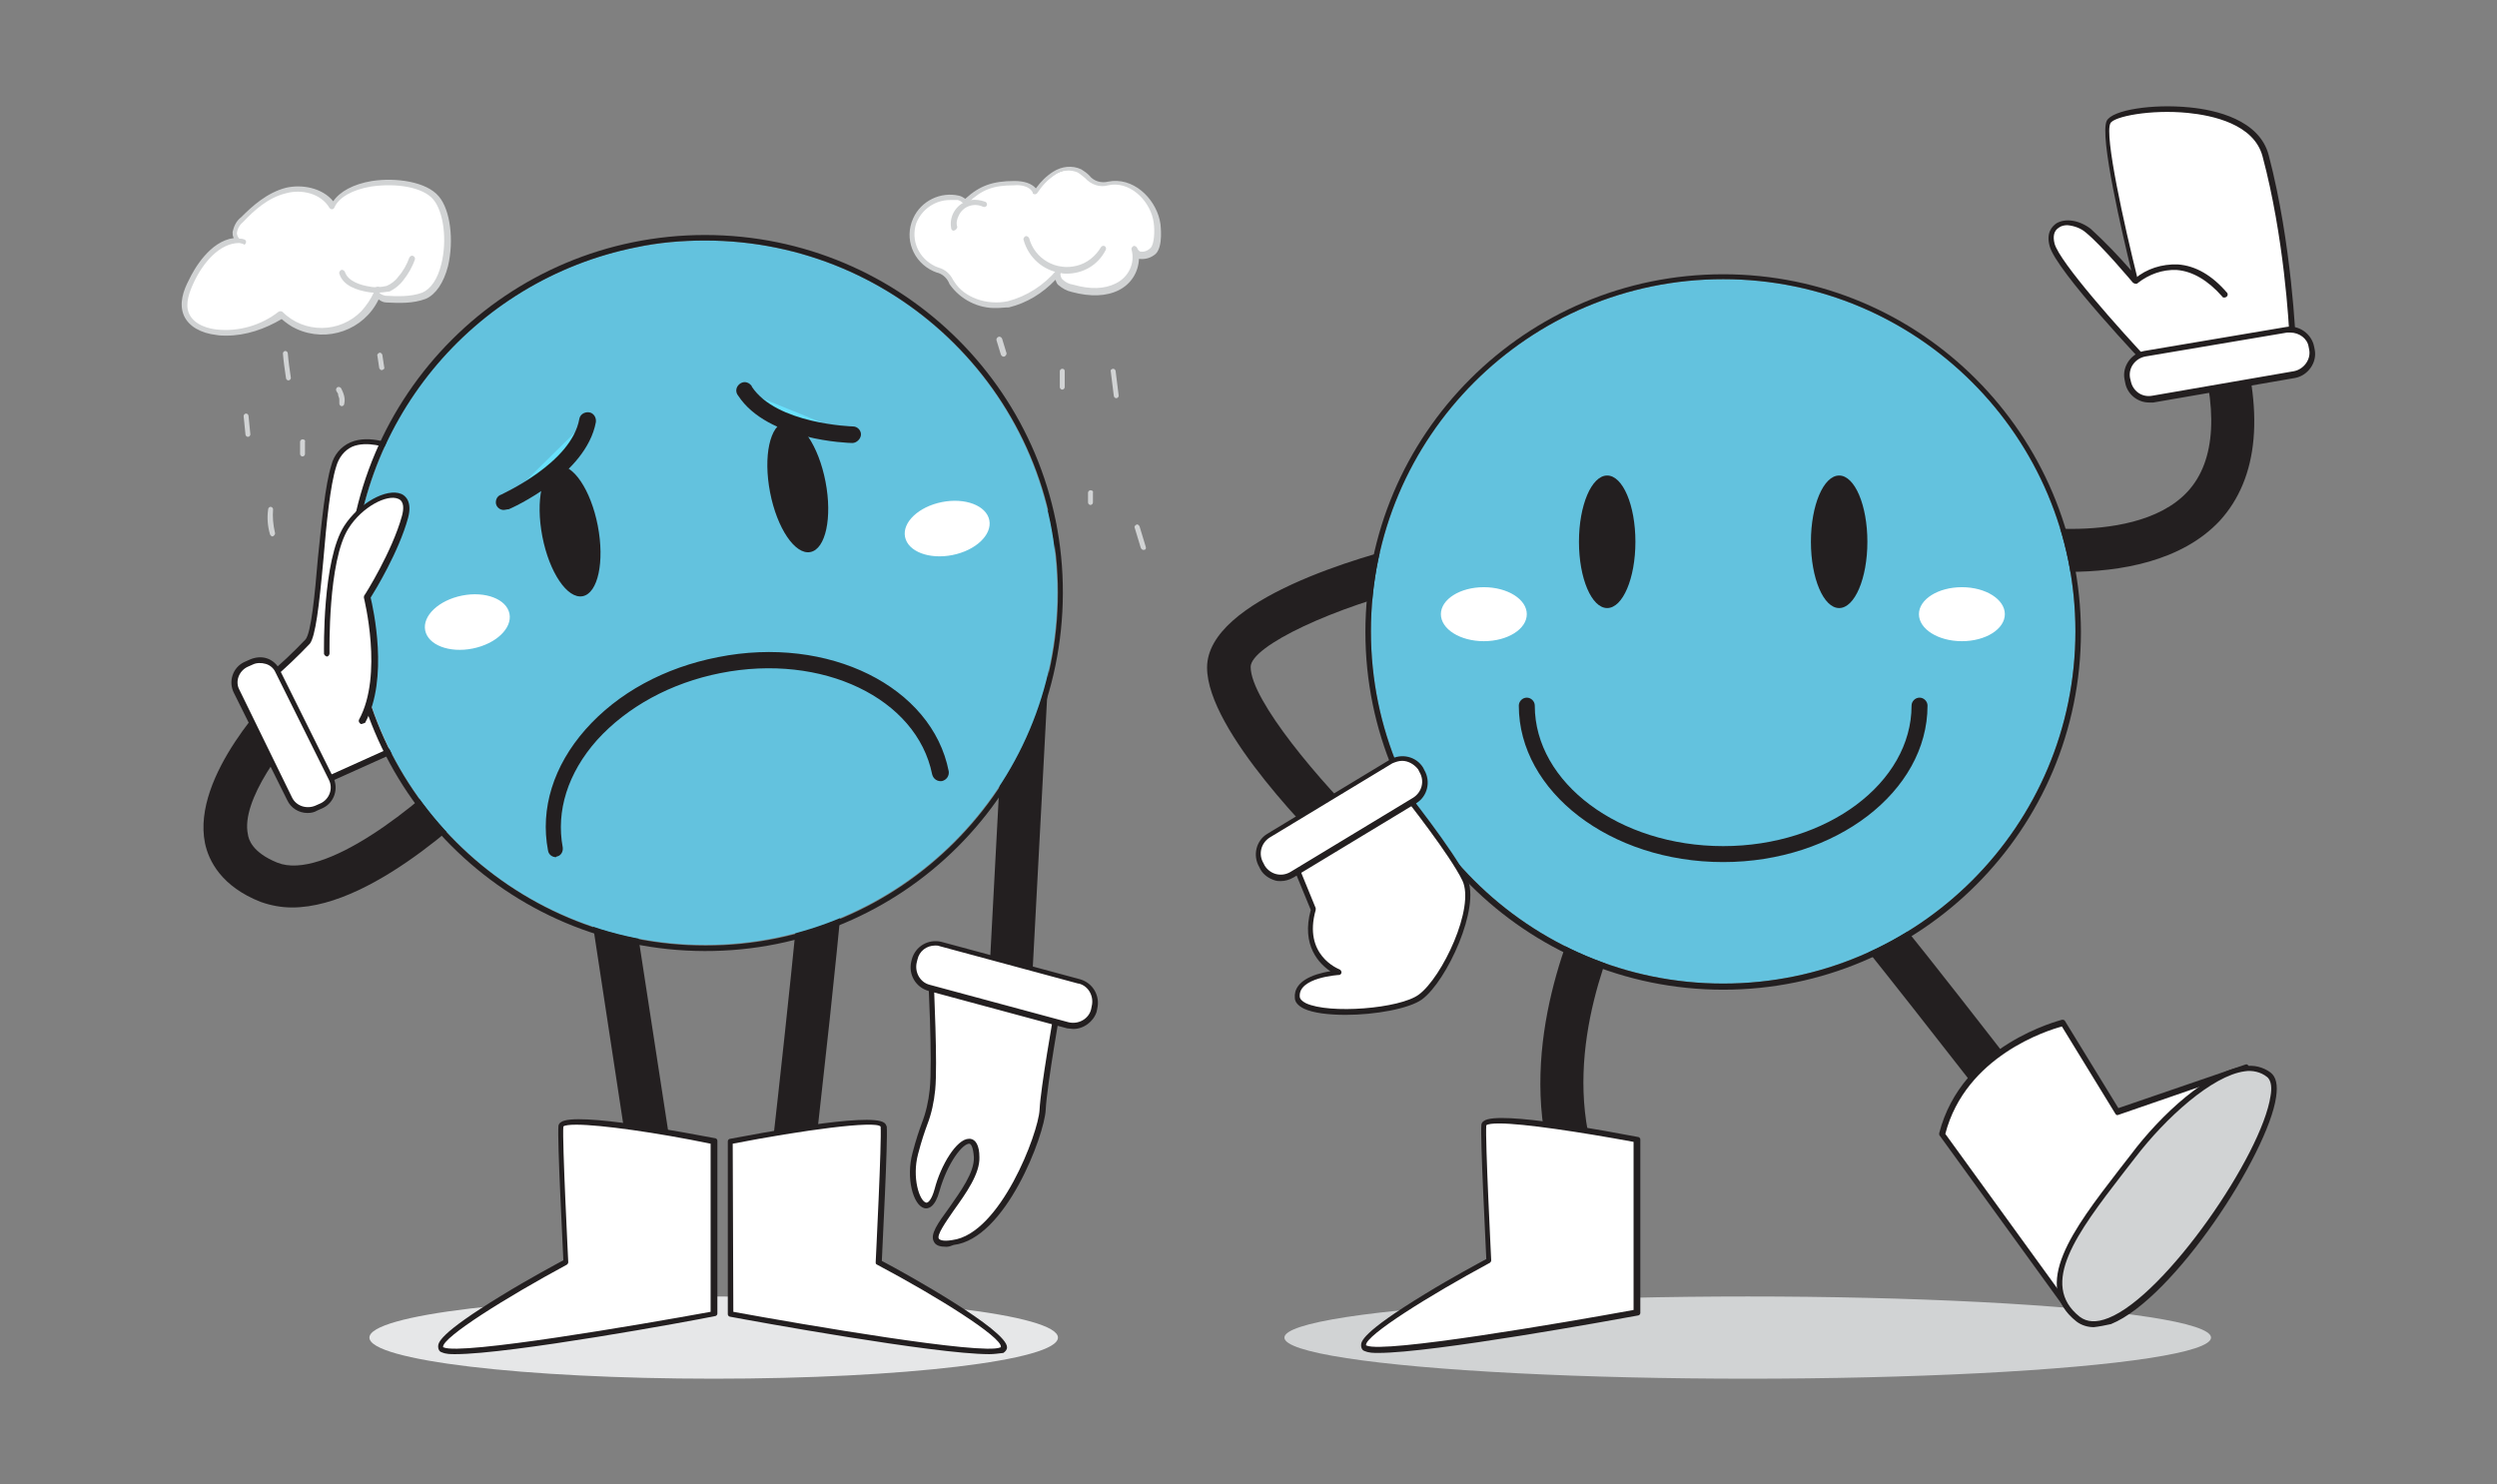 <?xml version="1.0" encoding="utf-8"?>
<!-- Generator: Adobe Illustrator 25.4.1, SVG Export Plug-In . SVG Version: 6.00 Build 0)  -->
<svg version="1.1" id="_280_smiley_face_flatline" xmlns="http://www.w3.org/2000/svg" xmlns:xlink="http://www.w3.org/1999/xlink"
	 x="0px" y="0px" viewBox="0 0 406.9 241.9" style="enable-background:new 0 0 406.9 241.9;" xml:space="preserve">
<rect x="0" y="0" width="406.9" height="241.9" fill="#808080" stroke="none"/>
<style type="text/css">
	.st0{fill:#D1D3D4;}
	.st1{fill:#231F20;}
	.st2{fill:#63C2DE;}
	.st3{fill:#FFFFFF;}
	.st4{fill:#E6E7E8;}
	.st5{fill:#68E1FD;}
</style>
<g>
	<ellipse class="st0" cx="284.8" cy="218" rx="75.5" ry="6.7"/>
	<path class="st1" d="M331.3,187.2c-1.1,0-2.1-0.5-2.8-1.4c-7.6-9.9-27.1-34.8-29.2-37c-1.5-1.3-1.6-3.5-0.3-5
		c1.2-1.3,3.1-1.6,4.6-0.6c2.1,1.4,30.2,37.9,30.4,38.2c1.2,1.5,0.9,3.7-0.7,4.9C332.8,186.9,332.1,187.2,331.3,187.2z M299.4,148.9
		c0.1,0.1,0.2,0.2,0.3,0.2C299.6,149,299.5,148.9,299.4,148.9L299.4,148.9z"/>
	<path class="st1" d="M337.1,93.2c-4.8,0-9.5-0.5-14.2-1.5c-1.9-0.4-3.1-2.3-2.6-4.2c0.4-1.9,2.3-3.1,4.2-2.6l0,0
		c4.3,0.9,8.7,1.3,13,1.3c6.1,0,14.4-1.1,19-6.1c4.6-5,5.1-13.6,1.3-25.3c-0.6-1.8,0.4-3.8,2.3-4.4c1.8-0.6,3.8,0.4,4.4,2.3
		c4.6,14.3,3.6,25.2-2.8,32.2C355.5,91.5,345.5,93.2,337.1,93.2z"/>
	<path class="st1" d="M220.7,141.5c-0.9,0-1.8-0.4-2.4-1c-3.6-3.5-21.6-21.4-21.6-31.7c0-11.2,25.8-18.3,33.7-20.2
		c1.9-0.5,3.8,0.7,4.3,2.5c0.5,1.9-0.7,3.8-2.5,4.3c0,0-0.1,0-0.1,0c-14.8,3.5-28.3,9.9-28.3,13.3c0,5.4,11.4,18.9,19.5,26.7
		c1.4,1.3,1.4,3.6,0.1,5C222.6,141.1,221.7,141.5,220.7,141.5L220.7,141.5z"/>
	<path class="st1" d="M256.1,192.1c-1.6,0-3-1.1-3.4-2.6c-5.4-19.6,3.6-39.1,6.6-45.5c0.2-0.5,0.5-1.1,0.6-1.4
		c0.4-1.9,2.3-3.1,4.2-2.6c1.5,0.3,2.6,1.6,2.7,3.1c0.1,1.1-0.2,1.8-1.2,3.9c-2.7,5.8-10.9,23.5-6.1,40.6c0.5,1.9-0.6,3.8-2.4,4.3
		C256.7,192.1,256.4,192.1,256.1,192.1L256.1,192.1z M259.8,143.8L259.8,143.8z"/>
	<circle class="st2" cx="280.8" cy="102.9" r="57.4"/>
	<path class="st1" d="M280.8,45.5c31.7,0,57.4,25.7,57.4,57.4s-25.7,57.4-57.4,57.4s-57.4-25.7-57.4-57.4c0,0,0,0,0,0
		C223.4,71.2,249.1,45.5,280.8,45.5C280.8,45.5,280.8,45.5,280.8,45.5 M280.8,44.7c-32.2,0-58.3,26.1-58.3,58.3s26.1,58.3,58.3,58.3
		s58.3-26.1,58.3-58.3C339,70.8,313,44.7,280.8,44.7z"/>
	<ellipse class="st1" cx="261.9" cy="88.3" rx="4.6" ry="10.8"/>
	<ellipse class="st1" cx="299.7" cy="88.3" rx="4.6" ry="10.8"/>
	<path class="st1" d="M280.8,140.5c-18.4,0-33.3-11.5-33.3-25.5c0-0.7,0.6-1.3,1.3-1.3c0.7,0,1.3,0.6,1.3,1.3
		c0,12.6,13.8,22.9,30.7,22.9s30.7-10.3,30.7-22.9c0-0.7,0.6-1.3,1.3-1.3s1.3,0.6,1.3,1.3C314.1,129,299.1,140.5,280.8,140.5z"/>
	<path class="st3" d="M350.5,59.7c0,0-15.1-15.9-16.1-19.8s3.2-4.5,6-2.3c2.8,2.2,7.8,8.2,7.8,8.2s-5.8-23.1-4.5-25.9
		c1.4-2.8,23-4.5,25.6,5.5c2.4,9.9,3.9,20.1,4.4,30.3L350.5,59.7z"/>
	<path class="st1" d="M350.5,60.2c-0.1,0-0.2,0-0.3-0.1c-0.6-0.6-15.2-16-16.2-20c-0.6-2.2,0.4-3.2,1.1-3.7c1.5-0.9,3.8-0.5,5.6,0.9
		c2.3,2.1,4.5,4.4,6.6,6.8c-1.4-5.8-5.2-21.9-4-24.4c0.9-1.8,7.5-2.8,13.5-2.2c4.2,0.4,11.4,2,12.9,7.8c3.8,14.5,4.4,30.3,4.4,30.4
		c0,0.2-0.1,0.4-0.4,0.5L350.5,60.2L350.5,60.2z M336.9,36.7c-0.5,0-1,0.1-1.4,0.4c-0.8,0.5-1,1.4-0.7,2.6c0.8,3,10.6,14,15.8,19.5
		l22.5-3.9c-0.1-2.5-0.9-16.7-4.4-29.8c-1.4-5.3-8.2-6.7-12.2-7.1c-6.1-0.6-12.1,0.6-12.6,1.7c-1,1.9,2.2,16.4,4.5,25.6
		c0.1,0.2,0,0.4-0.2,0.5c-0.2,0.1-0.4,0-0.6-0.1c-0.1-0.1-5-6-7.7-8.2C339.1,37.2,338,36.8,336.9,36.7z"/>
	<path class="st3" d="M349.6,57.7l23.1-4c1.9-0.3,3.7,1,4,2.9l0.1,0.5c0.3,1.9-1,3.7-2.9,4l-23.1,4c-1.9,0.3-3.7-1-4-2.9l-0.1-0.5
		C346.4,59.9,347.7,58.1,349.6,57.7z"/>
	<path class="st1" d="M350.2,65.6c-1.9,0-3.6-1.4-3.9-3.3l-0.1-0.5c-0.4-2.1,1.1-4.2,3.2-4.6c0,0,0,0,0,0l23.1-3.9
		c2.1-0.4,4.2,1.1,4.6,3.2c0,0,0,0,0,0l0.1,0.5c0.4,2.1-1.1,4.2-3.2,4.6c0,0,0,0,0,0l-23.1,4C350.7,65.6,350.4,65.6,350.2,65.6z
		 M373.2,54.2c-0.2,0-0.3,0-0.5,0l-23.1,3.9c-1.6,0.3-2.8,1.8-2.5,3.5c0,0,0,0,0,0l0.1,0.4c0.3,1.7,1.8,2.8,3.5,2.5c0,0,0,0,0,0
		l23.1-4l0,0c1.6-0.3,2.8-1.9,2.5-3.5l-0.1-0.5C376,55.2,374.7,54.2,373.2,54.2L373.2,54.2z"/>
	<path class="st1" d="M362.4,48.5c-0.1,0-0.3-0.1-0.3-0.2c-2.3-2.6-4.8-4.1-7.4-4.3c-2.3-0.1-4.5,0.7-6.3,2.1
		c-0.2,0.2-0.5,0.2-0.6,0s-0.2-0.5,0-0.6c0,0,0,0,0.1-0.1c1.9-1.6,4.4-2.4,7-2.3c2.9,0.2,5.6,1.8,8,4.6c0.2,0.2,0.1,0.5,0,0.6
		c0,0,0,0,0,0C362.7,48.5,362.5,48.5,362.4,48.5z"/>
	<path class="st3" d="M228.3,128.5c0,0,8.3,10.3,10.5,14.9c2.2,4.6-3.4,16.3-7.3,19.1c-3.8,2.8-19.9,3.6-20.2,0s6.8-4,6.8-4
		s-6.4-2.4-4.2-10.3l-4.4-10.9L228.3,128.5z"/>
	<path class="st1" d="M219.3,165.4c-2.8,0-5.3-0.3-6.8-1c-1-0.5-1.5-1.1-1.5-1.8c-0.1-1.2,0.5-2.8,3.6-3.8c0.7-0.2,1.4-0.4,2.2-0.5
		c-1.8-1.2-4.8-4.2-3.2-10l-4.4-10.7c-0.1-0.2,0-0.5,0.2-0.6l18.7-8.9c0.2-0.1,0.4,0,0.5,0.1c0.3,0.4,8.3,10.4,10.5,15
		c2.2,4.6-3.3,16.7-7.4,19.7C229.6,164.4,224.1,165.4,219.3,165.4z M210.1,137.5l4.3,10.5c0,0.1,0,0.2,0,0.3
		c-2.1,7.4,3.7,9.6,3.9,9.7c0.2,0.1,0.3,0.3,0.3,0.5c0,0.2-0.2,0.4-0.4,0.4c-0.1,0-6.6,0.4-6.4,3.5c0,0.4,0.4,0.8,1,1.1
		c3.8,1.8,15.3,0.9,18.4-1.4c3.8-2.8,9.2-14.2,7.1-18.6c-2-4.1-8.9-12.9-10.2-14.5L210.1,137.5z"/>
	<path class="st3" d="M206.6,136.2l20-12.1c1.7-1,3.8-0.5,4.8,1.2l0.2,0.4c1,1.7,0.5,3.8-1.2,4.8l-20,12.1c-1.7,1-3.8,0.5-4.8-1.2
		l-0.2-0.4C204.4,139.3,204.9,137.2,206.6,136.2z"/>
	<path class="st1" d="M208.7,143.6c-0.3,0-0.6,0-0.9-0.1c-1-0.3-1.9-0.9-2.4-1.8l-0.2-0.4c-1.1-1.9-0.5-4.3,1.3-5.4l20-12.1
		c1.9-1.1,4.3-0.5,5.4,1.3c0,0,0,0,0,0l0.2,0.4c1.1,1.9,0.5,4.3-1.3,5.4c0,0,0,0,0,0l-20,12.1C210.1,143.4,209.4,143.6,208.7,143.6z
		 M228.5,124c-0.6,0-1.1,0.2-1.6,0.4l-20,12.1c-1.4,0.9-1.9,2.7-1,4.2l0.2,0.4c0.9,1.4,2.7,1.9,4.2,1l20-12.1l0,0
		c1.4-0.9,1.9-2.7,1-4.2l-0.2-0.4C230.5,124.6,229.5,124,228.5,124L228.5,124z"/>
	<path class="st3" d="M266.7,185.8c0,0-24.7-4.8-24.9-2.4c-0.2,2.4,0.8,22.2,0.8,22.2s-23.7,12.7-20,14.3c3.6,1.6,44.2-5.9,44.2-5.9
		V185.8z"/>
	<path class="st1" d="M224.6,220.5c-0.8,0-1.5,0-2.2-0.3c-0.4-0.1-0.6-0.5-0.6-0.9c0-0.6-0.1-2,10.4-8.4c4.4-2.7,8.9-5.1,10-5.7
		c-0.1-2.5-1-19.7-0.8-21.9c0-0.2,0.2-0.5,0.4-0.6c2.3-1.8,21.3,1.9,25.1,2.6c0.2,0,0.4,0.2,0.4,0.4V214c0,0.2-0.2,0.4-0.4,0.4
		C263.1,215.1,233.5,220.5,224.6,220.5z M244.3,183.1c-1.1,0-1.9,0.1-2.1,0.3c-0.2,2.3,0.8,21.8,0.8,22c0,0.2-0.1,0.3-0.2,0.4
		c-10,5.4-20.2,11.8-20.2,13.4c0,0,0,0.1,0.1,0.1c2.8,1.3,32-3.7,43.5-5.8v-27.4C257.5,184.5,248.3,183.1,244.3,183.1z"/>
	<path class="st3" d="M336.1,166.8c0,0-16,3.7-19.6,18.1l21,29l28.5-39.8l-21,7.2L336.1,166.8z"/>
	<path class="st1" d="M337.5,214.3c-0.1,0-0.3-0.1-0.4-0.2l-21-29c-0.1-0.1-0.1-0.2-0.1-0.4c3.7-14.5,19.8-18.4,20-18.5
		c0.2,0,0.4,0,0.5,0.2l8.7,14.2l20.7-7.1c0.2-0.1,0.4,0,0.5,0.2c0.1,0.2,0.1,0.4,0,0.5l-28.5,39.8
		C337.8,214.3,337.6,214.3,337.5,214.3L337.5,214.3z M317,184.8l20.5,28.3l27.4-38.2l-19.7,6.8c-0.2,0.1-0.4,0-0.5-0.2l-8.7-14.2
		C333.7,167.9,320.3,172.1,317,184.8z"/>
	<path class="st0" d="M338.7,215c-7.8-6.1,0.8-15.8,8.9-26.7c5.9-7.8,16.8-17.4,22-13.2C375.7,179.8,347.9,222.2,338.7,215z"/>
	<path class="st1" d="M341.2,216.3c-1,0-2-0.3-2.8-0.9l0,0c-7.5-5.9-0.6-15,6.8-24.6c0.7-0.9,1.4-1.8,2.1-2.7
		c4.8-6.4,12.6-13.6,18.4-14.3c1.5-0.3,3.1,0.1,4.3,1c0.9,0.7,1.2,2,0.9,4c-1.3,9.2-16.6,32.8-26.9,37
		C343.1,216,342.1,216.2,341.2,216.3z M338.9,214.6c1.2,0.9,2.7,1,4.7,0.2c9.3-3.7,25-26.6,26.4-36.2c0.2-1.1,0.2-2.5-0.6-3.1
		c-1-0.8-2.4-1.1-3.6-0.9c-5.3,0.7-12.9,7.6-17.8,14l-2.1,2.7C338.5,200.9,332.2,209.3,338.9,214.6L338.9,214.6z"/>
	<ellipse class="st3" cx="241.8" cy="100.1" rx="7" ry="4.4"/>
	<ellipse class="st3" cx="319.7" cy="100.1" rx="7" ry="4.4"/>
</g>
<g>
	<path class="st1" d="M163.7,181.6h-0.2c-1.9-0.1-3.4-1.8-3.3-3.7l4.9-92.2c0.1-1.9,1.8-3.4,3.7-3.3c1.9,0.1,3.4,1.8,3.3,3.7l0,0
		l-4.9,92.2C167.1,180.1,165.5,181.6,163.7,181.6z"/>
	<path class="st1" d="M47.6,147.9c-1.7,0-3.4-0.3-5.1-0.9c-6.4-2.5-8.5-6.7-9.1-9.6c-2.2-11,11.1-24.4,12.6-25.9
		c1.4-1.4,3.6-1.4,5-0.1c1.4,1.4,1.4,3.6,0.1,5c0,0-0.1,0.1-0.1,0.1c-4.7,4.6-11.8,14-10.6,19.5c0.1,0.7,0.6,2.9,4.8,4.6
		c7.5,3,22.9-9.1,30.8-17.4c1.4-1.3,3.6-1.3,5,0.1c1.3,1.3,1.3,3.4,0.1,4.7C78.8,130.2,61.5,147.9,47.6,147.9z"/>
	<path class="st3" d="M64.4,73.1c0,0-7.9-3.8-9.9,2.9c-2,6.6-2.4,26.4-4.3,28.7c-2,2.1-4.1,4.1-6.3,6l8.5,16.9l18.9-8.5
		C71.2,119,64.6,82.2,64.4,73.1z"/>
	<path class="st1" d="M52.3,127.9c-0.2,0-0.3-0.1-0.4-0.3l-8.5-16.9c-0.1-0.2,0-0.4,0.1-0.6c2.2-1.8,4.3-3.8,6.3-5.9
		c0.9-1.1,1.5-7.2,2-13.2C52.4,85.2,53,79,54,75.8c0.4-1.6,1.5-3,3.1-3.7c3.2-1.4,7.3,0.5,7.5,0.6c0.1,0.1,0.2,0.2,0.3,0.4
		c0.3,9,6.8,45.5,6.8,45.9c0,0.2-0.1,0.4-0.3,0.5l-18.9,8.5C52.4,127.9,52.4,127.9,52.3,127.9z M44.4,110.7l8.1,16.2l18.2-8.2
		c-0.7-3.7-6.4-36.3-6.8-45.4c-0.9-0.4-4.1-1.5-6.5-0.5c-1.3,0.6-2.2,1.8-2.6,3.2c-1,3.1-1.6,9.3-2.1,15.2
		c-0.7,7.7-1.3,12.5-2.2,13.7C48.6,106.9,46.5,108.9,44.4,110.7L44.4,110.7z"/>
	<path class="st1" d="M107.3,200.9c-1.7,0-3.2-1.2-3.5-3l-11-72.2c-0.3-1.9,1-3.7,2.9-4c1.9-0.3,3.7,1,4,2.9l11.1,72.2
		c0.3,1.9-1,3.7-2.9,4c0,0,0,0,0,0C107.7,200.9,107.5,200.9,107.3,200.9z"/>
	<path class="st1" d="M128.2,200.9h-0.4c-1.9-0.2-3.3-2-3.1-3.9c0,0,0,0,0,0c2.6-22.3,6.5-58.6,6.4-63c-0.4-1.9,0.7-3.8,2.6-4.2
		c1.4-0.3,2.9,0.2,3.7,1.4c1,1.5,1.3,1.9-2.2,35c-1.7,15.7-3.5,31.5-3.5,31.6C131.5,199.6,130,200.9,128.2,200.9z M131.6,135.2
		L131.6,135.2z"/>
	<ellipse class="st4" cx="116.3" cy="218" rx="56.1" ry="6.7"/>
	<circle class="st2" cx="114.9" cy="96.6" r="57.4"/>
	<path class="st1" d="M114.9,39.2c31.7,0,57.5,25.7,57.5,57.4c0,31.7-25.7,57.5-57.4,57.5c-31.7,0-57.5-25.7-57.5-57.4
		c0-27.4,19.3-51,46.2-56.4C107.4,39.5,111.2,39.2,114.9,39.2 M114.9,38.3L114.9,38.3c-32.2,0-58.3,26-58.4,58.3
		c0,32.2,26,58.3,58.3,58.4s58.3-26,58.4-58.3S147.1,38.3,114.9,38.3z"/>
	<ellipse transform="matrix(0.982 -0.19 0.19 0.982 -14.767 19.271)" class="st1" cx="92.9" cy="86.5" rx="4.6" ry="10.8"/>
	<ellipse transform="matrix(0.982 -0.19 0.19 0.982 -12.724 26.194)" class="st1" cx="130" cy="79.3" rx="4.6" ry="10.8"/>
	<path class="st1" d="M90.6,139.7c-0.6,0-1.2-0.4-1.3-1.1c-1.3-6.8,0.9-13.8,6.1-19.7c5.3-6,12.9-10.1,21.6-11.8
		c18-3.6,34.9,4.8,37.6,18.6c0.1,0.7-0.3,1.4-1.1,1.6c-0.7,0.1-1.4-0.3-1.6-1.1c-2.5-12.4-17.9-19.8-34.5-16.5
		c-8.1,1.6-15.2,5.5-20.1,10.9c-4.8,5.4-6.7,11.6-5.6,17.5c0.1,0.7-0.3,1.4-1,1.5L90.6,139.7z"/>
	<path class="st3" d="M45.2,109.4l8.7,17.6c0.8,1.6,0.1,3.6-1.5,4.4l-0.9,0.4c-1.6,0.8-3.6,0.1-4.4-1.5l-8.7-17.6
		c-0.8-1.6-0.1-3.6,1.5-4.4l0.9-0.4C42.4,107.1,44.4,107.8,45.2,109.4z"/>
	<path class="st1" d="M50.1,132.5c-1.4,0-2.7-0.8-3.3-2.1l0,0l-8.7-17.5c-0.9-1.8-0.2-4.1,1.7-5c0,0,0,0,0,0l0.9-0.4
		c0.9-0.4,1.9-0.5,2.8-0.2c0.9,0.3,1.7,1,2.1,1.9l8.7,17.5c0.9,1.8,0.2,4.1-1.7,5c0,0,0,0,0,0l-0.9,0.4
		C51.2,132.4,50.7,132.5,50.1,132.5z M47.6,130c0.7,1.4,2.4,1.9,3.8,1.3l0.9-0.4c1.4-0.7,2-2.4,1.3-3.8l-8.7-17.5
		c-0.3-0.7-0.9-1.2-1.6-1.4c-0.7-0.2-1.5-0.2-2.1,0.1l-0.9,0.4c-1.4,0.7-2,2.4-1.3,3.7c0,0,0,0,0,0L47.6,130z"/>
	<ellipse transform="matrix(0.981 -0.195 0.195 0.981 -18.273 16.75)" class="st3" cx="76.1" cy="101.4" rx="7" ry="4.4"/>
	<ellipse transform="matrix(0.981 -0.195 0.195 0.981 -13.829 31.671)" class="st3" cx="154.3" cy="86.2" rx="7" ry="4.4"/>
	<path class="st5" d="M82.2,81.8c0,0,12-5.3,13.5-13.3"/>
	<path class="st1" d="M82.2,83.1c-0.7,0.1-1.4-0.5-1.4-1.2c0-0.6,0.3-1.1,0.9-1.3c0.1-0.1,11.4-5.1,12.7-12.3
		c0.1-0.7,0.8-1.2,1.6-1.1c0.7,0.1,1.2,0.8,1.1,1.6c-1.6,8.6-13.7,14-14.2,14.2C82.6,83,82.4,83.1,82.2,83.1z"/>
	<path class="st5" d="M138.9,70.9c0,0-13.1-0.3-17.5-7.1"/>
	<path class="st1" d="M138.9,72.2L138.9,72.2c-0.6,0-13.8-0.4-18.6-7.7c-0.5-0.6-0.4-1.4,0.2-1.9c0.6-0.5,1.4-0.4,1.9,0.2
		c0.1,0.1,0.1,0.1,0.1,0.2c4,6.1,16.3,6.5,16.5,6.5c0.7,0,1.3,0.6,1.3,1.3S139.6,72.2,138.9,72.2L138.9,72.2z"/>
	<path class="st3" d="M53.1,106.5c0,0-0.3-15.1,3.2-20.6s11.2-7.5,9.5-1.6c-1.6,5.9-6.1,13-6.1,13s3.3,12.7-0.8,20.2"/>
	<path class="st1" d="M58.9,118c-0.1,0-0.2,0-0.2-0.1c-0.2-0.1-0.3-0.4-0.2-0.6c4-7.3,0.8-19.8,0.8-19.9c0-0.1,0-0.3,0.1-0.4
		c0.1-0.1,4.5-7.1,6.1-12.9c0.3-1.1,0.4-2.4-0.6-2.8c-1.8-0.8-5.9,1.3-8.1,4.8c-3.4,5.3-3.1,20.2-3.1,20.4c0,0.2-0.2,0.5-0.4,0.5
		c0,0,0,0,0,0l0,0c-0.2,0-0.4-0.2-0.5-0.4c0-0.6-0.3-15.3,3.3-20.9c2.4-3.7,6.9-6.2,9.3-5.2c0.7,0.3,1.8,1.3,1.1,3.9
		c-1.5,5.5-5.4,11.9-6.1,13c0.4,1.7,3,13.2-0.9,20.4C59.2,117.9,59,118,58.9,118z"/>
	<path class="st3" d="M172.5,163.4c0,0-2.4,13.5-2.6,17.7c-0.2,4.2-6.5,20.6-14.6,21.6s4.1-8.1,3.9-14c-0.2-5.9-4.8-0.7-6.5,5.5
		c-1.7,6.2-5-0.3-3.5-6c1.5-5.7,2.3-5.8,2.8-10.5c0.5-4.7-0.3-19.7-0.3-19.7L172.5,163.4z"/>
	<path class="st1" d="M154.2,203.2c-1,0-1.7-0.2-2-0.8c-0.7-1.2,0.6-3,2.5-5.6c1.8-2.6,4.1-5.7,4-8.2c-0.1-1.5-0.4-2.1-0.7-2.2
		c-1.1-0.1-3.6,3.1-4.9,7.7c-0.7,2.6-1.8,3-2.5,2.8c-1.8-0.5-3-4.9-1.9-9c0.6-2.3,1.1-3.7,1.5-4.8c0.7-1.8,1.1-3.6,1.3-5.5
		c0.5-4.6-0.3-19.5-0.3-19.7c0-0.1,0.1-0.3,0.2-0.4c0.1-0.1,0.3-0.1,0.4-0.1l20.9,5.4c0.2,0.1,0.4,0.3,0.3,0.5
		c0,0.1-2.4,13.5-2.6,17.6c-0.2,4.1-6.5,21-15,22C154.9,203.1,154.6,203.2,154.2,203.2z M157.9,185.6h0.2c0.9,0.1,1.5,1.1,1.5,3
		c0.1,2.7-2.2,5.9-4.2,8.7c-1.3,1.9-2.8,4-2.4,4.6c0.1,0.1,0.5,0.5,2.2,0.2c7.8-1,14-17.4,14.2-21.2s2.2-15,2.6-17.3l-19.9-5.2
		c0.1,2.9,0.7,15,0.3,19.2c-0.2,2-0.6,3.9-1.3,5.7c-0.4,1.1-0.9,2.5-1.5,4.8c-1,3.8,0.2,7.6,1.3,7.9c0.3,0.1,0.9-0.4,1.4-2.2
		C153.3,189.9,155.9,185.6,157.9,185.6z"/>
	<path class="st3" d="M173.9,167.1l-22.6-6.1c-1.9-0.5-3-2.4-2.5-4.3l0.1-0.4c0.5-1.9,2.4-3,4.3-2.5l22.6,6.1c1.9,0.5,3,2.4,2.5,4.3
		l-0.1,0.4C177.7,166.5,175.8,167.6,173.9,167.1z"/>
	<path class="st1" d="M174.9,167.7c-0.3,0-0.7-0.1-1-0.1l-22.6-6.1c-2.1-0.6-3.3-2.7-2.8-4.8l0.1-0.4c0.6-2.1,2.7-3.3,4.8-2.8l0,0
		l22.6,6.1c2.1,0.6,3.3,2.7,2.8,4.8c0,0,0,0,0,0l-0.1,0.5C178.2,166.5,176.6,167.7,174.9,167.7L174.9,167.7z M152.4,154.1
		c-1.4,0-2.6,0.9-2.9,2.3l-0.1,0.4c-0.4,1.6,0.5,3.3,2.1,3.7c0,0,0,0,0,0l22.6,6.1c1.6,0.4,3.3-0.5,3.7-2.1c0,0,0,0,0,0l0.1-0.5
		c0.4-1.6-0.5-3.3-2.1-3.7c0,0,0,0-0.1,0l-22.6-6.1C152.9,154.1,152.6,154.1,152.4,154.1L152.4,154.1z"/>
	<path class="st3" d="M116.3,186c0,0-24.7-4.8-24.9-2.4c-0.2,2.4,0.8,22.2,0.8,22.2s-23.7,12.7-20,14.3c3.6,1.6,44.2-5.9,44.2-5.9
		V186z"/>
	<path class="st1" d="M74.2,220.7c-0.8,0-1.5,0-2.2-0.3c-0.4-0.1-0.6-0.5-0.6-0.9c0-0.6-0.1-2,10.4-8.4c4.4-2.7,8.9-5.1,10-5.7
		c-0.1-2.5-1-19.6-0.8-21.9c0-0.2,0.2-0.5,0.4-0.6c2.3-1.8,21.3,1.9,25.1,2.6c0.2,0,0.4,0.2,0.4,0.4v28.2c0,0.2-0.2,0.4-0.4,0.4
		C112.7,215.3,83.1,220.7,74.2,220.7z M93.9,183.3c-1.1,0-1.9,0.1-2.1,0.3c-0.2,2.3,0.8,21.9,0.8,22.1c0,0.2-0.1,0.3-0.2,0.4
		c-10,5.4-20.2,11.8-20.2,13.4c0,0,0,0.1,0.1,0.1c2.8,1.3,32-3.7,43.5-5.8v-27.4C107.1,184.6,97.9,183.3,93.9,183.3L93.9,183.3z"/>
	<path class="st3" d="M119,186c0,0,24.7-4.8,24.9-2.4s-0.8,22.2-0.8,22.2s23.7,12.7,20,14.3c-3.6,1.6-44.2-5.9-44.2-5.9V186z"/>
	<path class="st1" d="M161.2,220.7c-8.9,0-38.5-5.4-42.2-6.1c-0.2,0-0.4-0.2-0.4-0.4V186c0-0.2,0.2-0.4,0.4-0.4
		c3.8-0.7,22.8-4.4,25.1-2.6c0.2,0.1,0.3,0.4,0.4,0.6c0.2,2.3-0.7,19.4-0.8,21.9c4,2.1,20.5,11.3,20.4,14.1c0,0.4-0.3,0.7-0.6,0.9
		C162.7,220.6,161.9,220.7,161.2,220.7z M119.5,213.8c11.5,2.1,40.7,7.1,43.5,5.8c0.1,0,0.1-0.1,0.1-0.1c0.1-1.6-10.2-8.1-20.2-13.4
		c-0.2-0.1-0.2-0.2-0.2-0.4c0-0.2,1-19.7,0.8-22.1c-0.9-1-12.8,0.6-24.1,2.8L119.5,213.8z"/>
	<path class="st3" d="M54.3,33.6c-1.4-2.5-4.8-3.3-7.6-2.6c-2.8,0.7-5.1,2.6-7.1,4.7c-0.7,0.5-1.1,1.3-1.3,2.1
		c-0.1,0.9,0.8,1.8,1.6,1.5c-3.8-0.7-7,3-8.7,6.5c-0.9,1.8-1.6,3.8-0.8,5.5c0.8,1.7,2.9,2.6,4.9,2.8c3.7,0.4,7.5-0.7,10.4-3
		c3.8,3.7,9.9,3.6,13.6-0.2c1-1,1.8-2.3,2.2-3.7c-0.7,0.5,0.4,1.4,1.3,1.4c2.1,0.1,4.3,0.2,6.2-0.5c4.4-1.8,5-12.4,2-15.9
		C68,28.5,56.3,28.7,54.3,33.6z"/>
	<path class="st0" d="M36.9,54.7c-0.5,0-1.1,0-1.6-0.1c-2.6-0.3-4.5-1.4-5.3-3.1c-0.9-2-0.1-4.2,0.8-5.9c0.8-1.7,3.4-6.3,7.3-6.8
		c-0.2-0.3-0.2-0.7-0.2-1c0.2-0.9,0.6-1.8,1.4-2.4c1.8-1.8,4.2-4,7.3-4.8c2.6-0.6,5.9,0,7.7,2.2c1.1-1.6,3.3-2.8,6.3-3.3
		c3.9-0.6,8.9,0.1,10.9,2.5c1.9,2.2,2.5,7.2,1.5,11.4c-0.7,2.7-2,4.6-3.6,5.3c-2.1,0.8-4.4,0.7-6.4,0.6c-0.5,0-0.9-0.2-1.3-0.5
		c-2.4,5-8.4,7.1-13.4,4.8c-0.9-0.4-1.7-1-2.4-1.6C43.2,53.6,40.1,54.7,36.9,54.7z M39,39.6c-3.2,0-5.9,3.2-7.4,6.4
		c-0.7,1.5-1.5,3.5-0.8,5.1c0.9,2,3.5,2.5,4.5,2.6c3.6,0.4,7.3-0.7,10.1-2.9c0.2-0.1,0.4-0.1,0.6,0c3.6,3.6,9.4,3.5,12.9-0.1
		c0.8-0.9,1.5-1.9,2-3c0-0.4,0.1-0.7,0.4-0.9c0.2-0.1,0.4-0.1,0.5,0c0.2,0.1,0.2,0.3,0.1,0.5c0,0.1-0.1,0.2-0.1,0.4
		c0.3,0.3,0.6,0.4,1,0.5c1.9,0.1,4.1,0.2,6-0.5c1.4-0.6,2.5-2.2,3.1-4.6c1-3.9,0.4-8.6-1.3-10.6c-1.7-2-6-2.7-10.1-2.1
		c-3.1,0.5-5.3,1.8-6,3.4c-0.1,0.2-0.2,0.3-0.4,0.3c-0.2,0-0.3-0.1-0.4-0.2c-1.4-2.4-4.6-3.1-7.1-2.4c-2.9,0.7-5.2,2.8-6.9,4.6
		c-0.6,0.5-1,1.1-1.1,1.9c0,0.3,0.2,0.7,0.4,0.9l0,0c0.2,0,0.5,0,0.7,0.1c0.2,0,0.4,0.2,0.4,0.4c0,0.2-0.1,0.4-0.3,0.5
		C39.7,39.7,39.3,39.7,39,39.6L39,39.6z"/>
	<path class="st0" d="M61.5,47.7c-0.5,0-1,0-1.5-0.1c-1.8-0.3-4.1-1-4.7-3c-0.1-0.2,0.1-0.5,0.3-0.6c0.2-0.1,0.5,0.1,0.6,0.3
		c0.5,1.6,2.7,2.2,4,2.4c0.9,0.2,1.9,0.1,2.8-0.1c0.7-0.3,1.4-0.8,1.9-1.5c0.8-0.9,1.4-2,1.8-3.1c0.1-0.2,0.3-0.4,0.6-0.3
		c0.2,0.1,0.4,0.3,0.3,0.6c-0.4,1.2-1.1,2.4-1.9,3.4c-0.6,0.8-1.4,1.4-2.2,1.8C62.7,47.6,62.1,47.7,61.5,47.7z"/>
	<path class="st3" d="M156.2,32.3c-3.3-0.7-6.5,1.3-7.3,4.6c-0.6,2.7,0.7,5.6,3.3,6.8c0.7,0.2,1.4,0.5,1.9,1c0.4,0.4,0.7,0.9,1,1.4
		c1.8,2.9,5.8,4.1,9.2,3.4c3.4-0.7,6.3-3,8.6-5.6c-0.6,0.5-0.6,1.5-0.1,2.1c0.6,0.6,1.3,1,2.1,1.1c2.4,0.6,5.1,0.9,7.3-0.3
		c2.3-1.1,3.5-3.6,2.9-6c0.4,1.5,2.3,0.9,3,0.2c0.9-0.9,0.8-3.4,0.6-4.5c-0.4-3.4-3.6-6.9-7.3-6.6c-0.7,0.1-1.5,0.2-2.2,0.1
		c-1.2-0.3-2-1.5-3.1-2c-1.4-0.6-2.9-0.4-4.2,0.4c-1.2,0.8-2.3,1.9-3.1,3.1c-0.5-1.2-2.1-1.5-3.5-1.5c-3.5,0-5.5,0.8-7.9,3
		C157,32.7,156.6,32.5,156.2,32.3z"/>
	<path class="st0" d="M162.4,50.2c-3,0.1-5.9-1.4-7.6-3.8c-0.1-0.1-0.1-0.2-0.2-0.4c-0.4-0.8-1.1-1.4-2-1.6l-0.5-0.2
		c-3.3-1.5-4.8-5.3-3.3-8.6c1.3-2.9,4.5-4.4,7.5-3.7l0,0c0.4,0.1,0.7,0.3,1,0.5l0,0c2.3-2.1,4.4-2.9,8-2.9c1.6,0,2.8,0.4,3.5,1.2
		c0.8-1.1,1.7-2,2.8-2.7c1.4-0.9,3.1-1.1,4.6-0.4c0.5,0.3,0.9,0.6,1.3,1c0.7,0.9,1.9,1.3,3.1,1l0.7-0.1c4-0.3,7.3,3.4,7.8,7
		c0,0.1,0.5,3.7-0.8,4.9c-0.7,0.6-1.6,0.9-2.6,0.8h-0.1c-0.1,2.2-1.3,4.1-3.3,5.1c-2,1-4.6,1.1-7.6,0.3c-0.9-0.2-1.6-0.6-2.3-1.2
		c-0.2-0.2-0.3-0.5-0.4-0.8c-2.1,2.2-4.7,3.8-7.6,4.5C163.7,50.1,163.1,50.2,162.4,50.2z M154.8,32.6c-2.4,0-4.6,1.5-5.5,3.8
		c-0.9,2.8,0.4,5.7,3.1,7l0.5,0.2c1.1,0.3,1.9,1,2.4,2l0.2,0.3c1.6,2.6,5.3,3.9,8.7,3.2c3.1-0.8,5.9-2.6,8-5.1
		c0.1-0.2,0.3-0.3,0.4-0.5c0.2-0.1,0.5-0.1,0.6,0.1c0.1,0.2,0.1,0.4,0,0.5l-0.3,0.3c0,0.1-0.1,0.2-0.1,0.2c0,0.3,0.1,0.7,0.3,0.9
		c0.5,0.5,1.1,0.8,1.8,0.9c2.8,0.8,5.1,0.7,6.9-0.2c2.1-1,3.2-3.3,2.6-5.5l0,0c-0.1-0.2,0.1-0.5,0.3-0.6c0.2-0.1,0.5,0.1,0.6,0.3
		l0,0c0.1,0.3,0.3,0.5,0.5,0.6c0.6,0.1,1.2-0.1,1.7-0.6c0.6-0.6,0.7-2.8,0.5-4.1c-0.4-3.2-3.4-6.5-6.8-6.2l-0.6,0.1
		c-1.4,0.4-2.8-0.1-3.8-1.2c-0.4-0.3-0.7-0.6-1.2-0.9c-1.2-0.5-2.6-0.4-3.7,0.4c-1.2,0.8-2.1,1.8-2.9,3c-0.2,0.2-0.4,0.2-0.6,0.1
		c-0.1,0-0.1-0.1-0.1-0.2c-0.5-1.1-2.1-1.3-3-1.2c-3.5,0-5.3,0.7-7.6,2.9c-0.1,0.1-0.4,0.2-0.5,0.1l-0.4-0.2
		c-0.2-0.2-0.4-0.3-0.7-0.4l0,0C155.7,32.6,155.3,32.6,154.8,32.6z"/>
	<path class="st0" d="M173.8,44.6c-0.3,0-0.6,0-0.9-0.1c-2.9-0.4-5.3-2.5-6.1-5.4c-0.1-0.2,0.1-0.5,0.3-0.6c0,0,0,0,0,0
		c0.2-0.1,0.5,0.1,0.6,0.3c0.9,3.4,4.4,5.4,7.8,4.5c1.6-0.4,3-1.5,3.9-3c0.1-0.2,0.4-0.3,0.6-0.2c0,0,0,0,0,0
		c0.2,0.1,0.3,0.4,0.2,0.6C178.9,43.3,176.4,44.6,173.8,44.6z"/>
	<path class="st3" d="M155.4,37.2c-0.3-1.9,0.9-3.7,2.8-4.1c0.7-0.1,1.4,0,2.1,0.3"/>
	<path class="st0" d="M155.4,37.6c-0.2,0-0.4-0.2-0.4-0.4c-0.4-2.1,1-4.2,3.2-4.6c0.8-0.1,1.6,0,2.4,0.3c0.2,0.1,0.3,0.4,0.2,0.6
		c-0.1,0.2-0.4,0.3-0.6,0.2c-1.5-0.7-3.3-0.1-4,1.5c-0.3,0.6-0.4,1.2-0.2,1.8C155.9,37.3,155.8,37.5,155.4,37.6L155.4,37.6z"/>
	<path class="st0" d="M46.9,57.6c0-0.2-0.2-0.4-0.4-0.4c-0.2,0-0.4,0.2-0.4,0.4c0.1,1.3,0.3,2.6,0.5,4c0,0.2,0.2,0.4,0.4,0.4
		c0.2,0,0.4-0.2,0.4-0.4C47.2,60.2,47,58.9,46.9,57.6z"/>
	<path class="st0" d="M55.6,63.3c-0.1-0.2-0.4-0.3-0.6-0.2c-0.2,0.1-0.3,0.4-0.2,0.6l0,0c0.1,0.2,0.2,0.3,0.3,0.5v0.1l0,0v0.1
		c0,0.1,0.1,0.2,0.1,0.3c0.1,0.2,0.1,0.4,0.1,0.6v0.1c0,0,0,0.1,0,0.1c0,0,0,0.2,0,0.3c0,0.2,0.2,0.4,0.4,0.4c0.2,0,0.4-0.2,0.4-0.4
		C56.3,64.9,56,64.1,55.6,63.3z"/>
	<path class="st0" d="M62.6,59.8c-0.1-0.7-0.2-1.3-0.3-2c-0.1-0.2-0.3-0.4-0.5-0.3c-0.2,0.1-0.4,0.3-0.3,0.5c0.1,0.7,0.2,1.3,0.3,2
		c0.1,0.2,0.3,0.4,0.5,0.3C62.6,60.2,62.7,60,62.6,59.8z"/>
	<path class="st0" d="M164,57.5l-0.7-2.3c-0.1-0.2-0.3-0.4-0.6-0.3c-0.2,0.1-0.4,0.3-0.3,0.6l0.7,2.3c0.1,0.2,0.3,0.4,0.6,0.3
		C163.9,58,164.1,57.7,164,57.5L164,57.5z"/>
	<path class="st0" d="M173.1,60.1c-0.2,0-0.4,0.2-0.4,0.4v2.6c0,0.2,0.2,0.4,0.4,0.4c0.2,0,0.4-0.2,0.4-0.4v-2.6
		C173.5,60.3,173.4,60.1,173.1,60.1z"/>
	<path class="st0" d="M181.8,60.5c0-0.2-0.2-0.4-0.4-0.4c-0.2,0-0.5,0.2-0.4,0.4l0.5,4c0,0.2,0.2,0.4,0.4,0.4s0.4-0.2,0.4-0.4
		L181.8,60.5z"/>
	<path class="st0" d="M177.7,79.9c-0.2,0-0.4,0.2-0.4,0.4v1.6c0,0.2,0.2,0.4,0.4,0.4c0.2,0,0.4-0.2,0.4-0.4v-1.6
		C178.2,80.1,178,79.9,177.7,79.9z"/>
	<path class="st0" d="M186.7,89.1c-0.3-1.1-0.7-2.2-1-3.3c-0.1-0.2-0.3-0.4-0.5-0.3c-0.2,0.1-0.4,0.3-0.3,0.5c0.3,1.1,0.7,2.2,1,3.3
		c0.1,0.2,0.3,0.4,0.6,0.3C186.7,89.6,186.8,89.3,186.7,89.1L186.7,89.1z"/>
	<path class="st0" d="M40.5,67.8c0-0.2-0.2-0.4-0.4-0.4c-0.2,0-0.4,0.2-0.4,0.4c0.1,1,0.2,2,0.3,3c0,0.2,0.2,0.4,0.4,0.4
		c0.2,0,0.4-0.2,0.4-0.4C40.7,69.8,40.6,68.8,40.5,67.8z"/>
	<path class="st0" d="M44.8,86.8c-0.3-1.3-0.4-2.6-0.3-3.8c0-0.2-0.2-0.4-0.4-0.4c-0.2,0-0.4,0.2-0.4,0.4c-0.2,1.4-0.1,2.7,0.3,4.1
		c0.1,0.2,0.3,0.4,0.5,0.3C44.7,87.3,44.9,87,44.8,86.8z"/>
	<path class="st0" d="M49.3,71.6c-0.2,0-0.4,0.2-0.4,0.4v2c0,0.2,0.2,0.4,0.4,0.4c0.2,0,0.4-0.2,0.4-0.4v-2
		C49.8,71.8,49.6,71.6,49.3,71.6z"/>
</g>
</svg>
